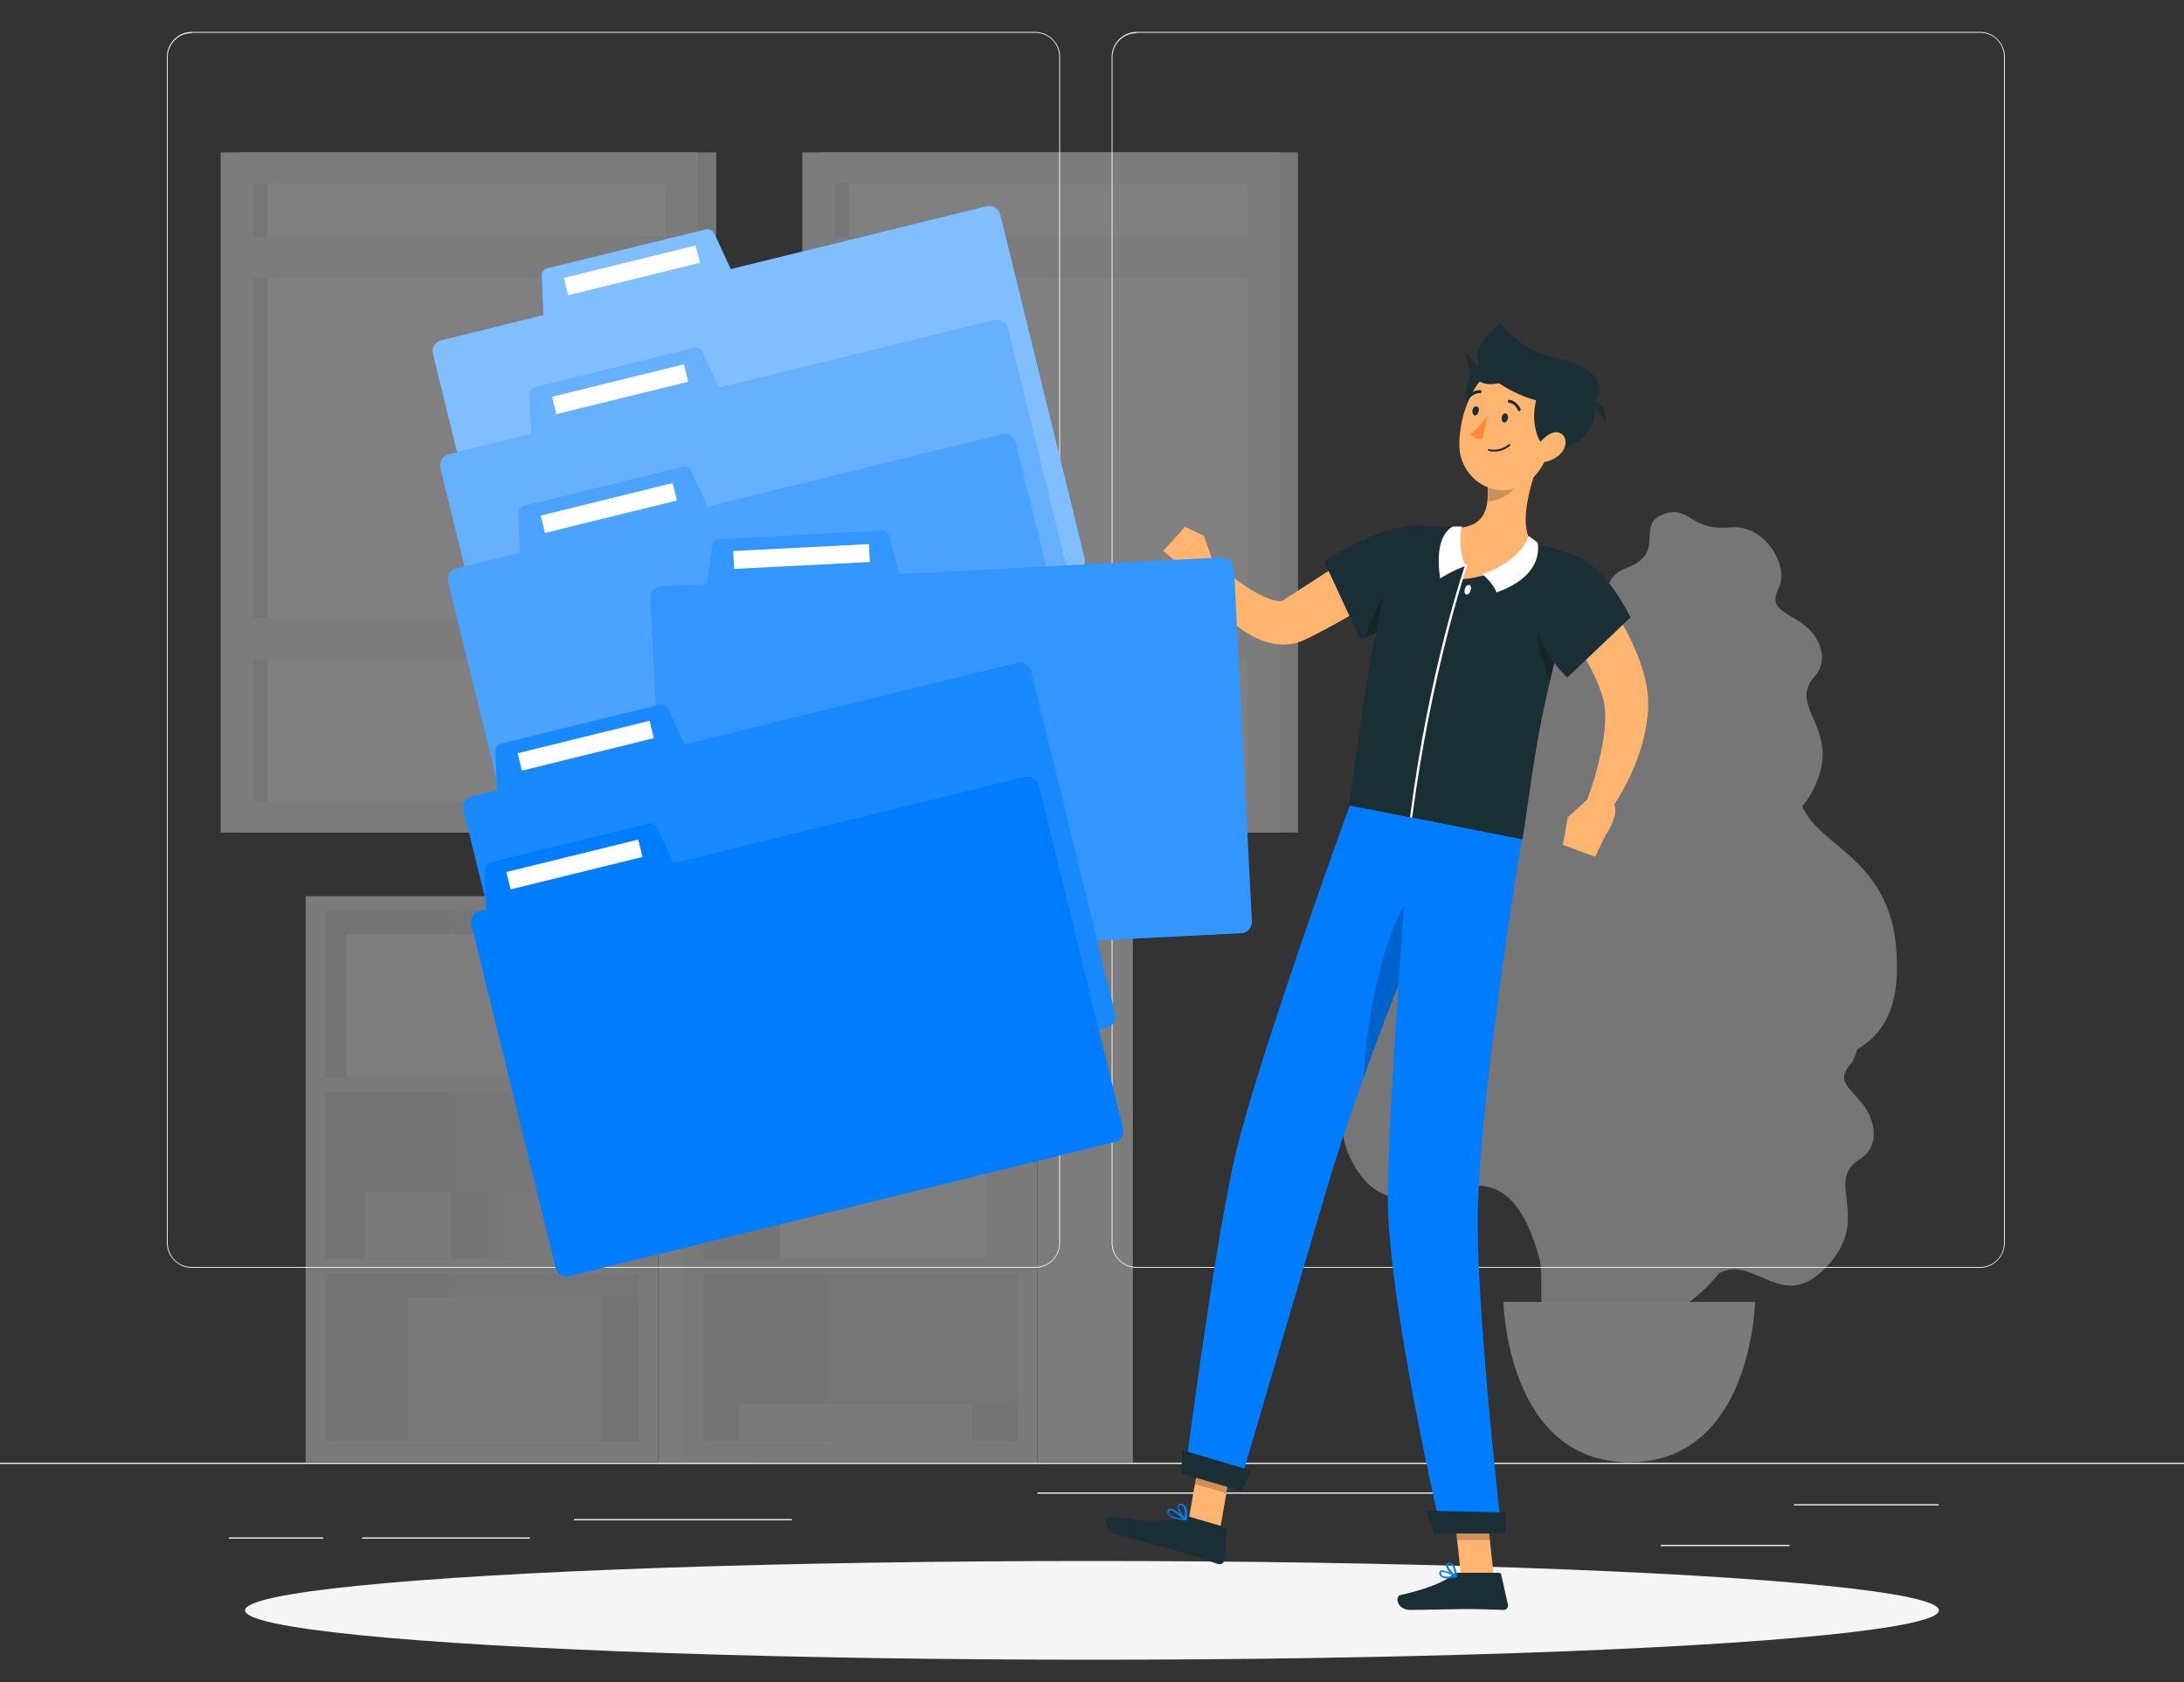 <?xml version="1.0" encoding="utf-8"?>
<!-- Generator: Adobe Illustrator 24.2.1, SVG Export Plug-In . SVG Version: 6.00 Build 0)  -->
<svg version="1.1" id="Layer_1" xmlns="http://www.w3.org/2000/svg" xmlns:xlink="http://www.w3.org/1999/xlink" x="0px" y="0px"
	 viewBox="0 0 500 385" style="enable-background:new 0 0 500 385;" xml:space="preserve">
<rect x="0" y="0" width="500" height="385" fill="#333333" stroke="none"/>
<style type="text/css">
	.st0{fill:#282828;}
	.st1{fill:#ECECEC;}
	.st2{opacity:0.41;}
	.st3{fill:#E7E7E7;}
	.st4{fill:#F5F5F5;}
	.st5{fill:#FFFFFF;}
	.st6{fill:#F0F0F0;}
	.st7{fill:#E1E1E1;}
	.st8{fill:#FAFAFA;}
	.st9{fill:#FFB570;}
	.st10{fill:#1A2E35;}
	.st11{opacity:0.2;}
	.st12{fill:#007CFF;}
	.st13{fill:#FF8935;}
	.st14{opacity:0.5;fill:#FFFFFF;}
	.st15{opacity:0.4;fill:#FFFFFF;}
	.st16{opacity:0.3;fill:#FFFFFF;}
	.st17{opacity:0.2;fill:#FFFFFF;}
	.st18{opacity:0.1;fill:#FFFFFF;}
</style>
<g>
	<g>
		<g>
			<g>
				<g>
					
						<rect x="187.8" y="34.8" transform="matrix(-1 -1.224647e-16 1.224647e-16 -1 484.962 225.374)" class="st0" width="109.3" height="155.7"/>
					
						<rect x="183.6" y="34.8" transform="matrix(-1 -1.224647e-16 1.224647e-16 -1 476.597 225.374)" class="st0" width="109.3" height="155.7"/>
					
						<rect x="167.5" y="65.5" transform="matrix(-1.836970e-16 1 -1 -1.836970e-16 350.986 -125.612)" class="st0" width="141.7" height="94.3"/>
					
						<rect x="121.9" y="111.1" transform="matrix(-1.836970e-16 1 -1 -1.836970e-16 305.421 -80.047)" class="st0" width="141.7" height="3.2"/>
					
						<rect x="186.8" y="141.5" transform="matrix(-1 -1.224647e-16 1.224647e-16 -1 476.597 292.311)" class="st0" width="103.1" height="9.4"/>
					
						<rect x="186.8" y="54.2" transform="matrix(-1 -1.224647e-16 1.224647e-16 -1 476.597 117.837)" class="st0" width="103.1" height="9.4"/>
				</g>
			</g>
		</g>
		<g>
			<g>
				<g>
					
						<rect x="54.7" y="34.8" transform="matrix(-1 -1.224647e-16 1.224647e-16 -1 218.672 225.374)" class="st0" width="109.3" height="155.7"/>
					
						<rect x="50.5" y="34.8" transform="matrix(-1 -1.224647e-16 1.224647e-16 -1 210.307 225.374)" class="st0" width="109.3" height="155.7"/>
					
						<rect x="34.3" y="65.5" transform="matrix(-1.836970e-16 1 -1 -1.836970e-16 217.841 7.534)" class="st0" width="141.7" height="94.3"/>
					
						<rect x="-11.2" y="111.1" transform="matrix(-1.836970e-16 1 -1 -1.836970e-16 172.276 53.099)" class="st0" width="141.7" height="3.2"/>
					
						<rect x="53.6" y="141.5" transform="matrix(-1 -1.224647e-16 1.224647e-16 -1 210.307 292.311)" class="st0" width="103.1" height="9.4"/>
					
						<rect x="53.6" y="54.2" transform="matrix(-1 -1.224647e-16 1.224647e-16 -1 210.307 117.837)" class="st0" width="103.1" height="9.4"/>
				</g>
			</g>
		</g>
	</g>
	<g>
		<path class="st0" d="M425.2,240.2c5.6-3.3,9.8-9,9-22c-1.2-21.7-17.8-24.3-21.6-33.7c1.1-1.2,2.2-2.9,3.2-5.2
			c5.5-12.8-6.6-17.4-0.4-24.4c3.7-4.2,1-9.8-3.4-12.6c-4.5-2.8-6.9-3.5-4.7-7.9c2.3-4.7-3.1-14.5-11.3-13.7
			c-9.2,0.9-9.3-5.4-15.4-2.9c-6.2,2.5,1,8.7-8.2,12.2c-2.1,0.8-3.4,2-4,3.5c-5.8-2.6-12.9-3-19,0.9c-15.1,9.5-20.7-1.3-29.1,8.2
			c-8.6,9.7,9.1,14.1-3.5,28.1c-8.5,9.3-2.2,18.3,6.9,23.1c0,0,0,0,0,0c-10,0.5-14.7,13.1-11.1,18.4c3.4,4.9,0.6,6.2-4.2,10.3
			c-4.8,4.1-7,11.3-1.8,15.7c8.6,7.2-5,14.9,3.8,29.2c12.5,20.2,32.2-14.5,42,20.5c1.3,4.6-0.9,16.4,2.5,17.2
			c6.3,8.2,22.4,5.2,30.3,1.2c0.9-0.4-0.5-6.8,0.3-7.4c3-2,5.7-4.5,8.1-7.5c8.6-4.4,14.7,10.3,25.5-2.5c9-10.6-1.3-18.6,6.6-23.5
			c4.8-2.9,3.8-9.1,0.4-13.1c-3.5-4-5.6-5.3-2.2-9C424.4,242.4,424.9,241.4,425.2,240.2z"/>
		<g>
			<path class="st0" d="M344.2,298c0,0,0.7,36.7,28.8,36.7c28.1,0,28.8-36.7,28.8-36.7H344.2z"/>
		</g>
	</g>
	<g>
		<g>
			<g>
				
					<rect x="45.5" y="229.6" transform="matrix(-1.836970e-16 1 -1 -1.836970e-16 380.282 159.62)" class="st0" width="129.6" height="80.7"/>
				
					<rect x="91.3" y="191.5" transform="matrix(-1.836970e-16 1 -1 -1.836970e-16 337.801 117.139)" class="st0" width="38.2" height="71.9"/>
				
					<rect x="91.3" y="233.1" transform="matrix(-1.836970e-16 1 -1 -1.836970e-16 379.382 158.72)" class="st0" width="38.2" height="71.9"/>
				
					<rect x="91.3" y="274.7" transform="matrix(-1.836970e-16 1 -1 -1.836970e-16 420.963 200.301)" class="st0" width="38.2" height="71.9"/>
				
					<rect x="69.4" y="213.3" transform="matrix(-1.836970e-16 1 -1 -1.836970e-16 315.996 138.944)" class="st0" width="38.2" height="28.3"/>
				
					<rect x="69.4" y="254.9" transform="matrix(-1.836970e-16 1 -1 -1.836970e-16 357.577 180.525)" class="st0" width="38.2" height="28.3"/>
				<g>
					<g>
						
							<rect x="115.3" y="272.9" transform="matrix(-1 -1.224647e-16 1.224647e-16 -1 250.228 561.017)" class="st0" width="19.6" height="15.2"/>
						<rect x="134.9" y="272.9" class="st0" width="8.3" height="15.2"/>
					</g>
					<g>
						
							<rect x="83.7" y="272.9" transform="matrix(-1 -1.224647e-16 1.224647e-16 -1 186.946 561.017)" class="st0" width="19.6" height="15.2"/>
						<rect x="103.3" y="272.9" class="st0" width="8.3" height="15.2"/>
					</g>
				</g>
				
					<rect x="69.4" y="296.5" transform="matrix(-1.836970e-16 1 -1 -1.836970e-16 399.158 222.106)" class="st0" width="38.2" height="28.3"/>
				
					<rect x="96.9" y="259" transform="matrix(-1.836970e-16 1 -1 -1.836970e-16 431.618 108.284)" class="st0" width="129.6" height="21.9"/>
			</g>
			
				<rect x="93.5" y="297.1" transform="matrix(-1 -1.224647e-16 1.224647e-16 -1 231.109 626.764)" class="st0" width="44.2" height="32.7"/>
			<rect x="137.6" y="297.1" class="st0" width="8.6" height="32.7"/>
			
				<rect x="79.3" y="213.9" transform="matrix(-1 -1.224647e-16 1.224647e-16 -1 216.905 460.441)" class="st0" width="58.4" height="32.7"/>
			<rect x="137.6" y="213.9" class="st0" width="8.6" height="32.7"/>
		</g>
		<g>
			<g>
				
					<rect x="132.3" y="229.6" transform="matrix(-1.836970e-16 1 -1 -1.836970e-16 467.026 72.876)" class="st0" width="129.6" height="80.7"/>
				
					<rect x="178" y="191.5" transform="matrix(-1.836970e-16 1 -1 -1.836970e-16 424.545 30.395)" class="st0" width="38.2" height="71.9"/>
				
					<rect x="178" y="233.1" transform="matrix(-1.836970e-16 1 -1 -1.836970e-16 466.126 71.976)" class="st0" width="38.2" height="71.9"/>
				
					<rect x="178" y="274.7" transform="matrix(-1.836970e-16 1 -1 -1.836970e-16 507.707 113.556)" class="st0" width="38.2" height="71.9"/>
				
					<rect x="156.2" y="213.3" transform="matrix(-1.836970e-16 1 -1 -1.836970e-16 402.74 52.199)" class="st0" width="38.2" height="28.3"/>
				
					<rect x="156.2" y="254.9" transform="matrix(-1.836970e-16 1 -1 -1.836970e-16 444.321 93.78)" class="st0" width="38.2" height="28.3"/>
				<g>
					<g>
						
							<rect x="171.9" y="231.3" transform="matrix(-1 -1.224647e-16 1.224647e-16 -1 363.419 477.855)" class="st0" width="19.6" height="15.2"/>
						<rect x="191.5" y="231.3" class="st0" width="8.3" height="15.2"/>
						<g>
							
								<rect x="195.6" y="227" transform="matrix(-1 -1.224647e-16 1.224647e-16 -1 416.428 473.52)" class="st0" width="25.2" height="19.6"/>
							<rect x="220.8" y="227" class="st0" width="10.6" height="19.6"/>
						</g>
					</g>
				</g>
				
					<rect x="156.2" y="296.5" transform="matrix(-1.836970e-16 1 -1 -1.836970e-16 485.902 135.361)" class="st0" width="38.2" height="28.3"/>
				
					<rect x="183.6" y="259" transform="matrix(-1.836970e-16 1 -1 -1.836970e-16 518.363 21.539)" class="st0" width="129.6" height="21.9"/>
			</g>
			
				<rect x="169.2" y="321.4" transform="matrix(-1 -1.224647e-16 1.224647e-16 -1 391.759 651.069)" class="st0" width="53.4" height="8.3"/>
			<rect x="222.6" y="321.4" class="st0" width="10.4" height="8.3"/>
			
				<rect x="178.6" y="261.6" transform="matrix(-1 -1.224647e-16 1.224647e-16 -1 404.55 549.714)" class="st0" width="47.4" height="26.5"/>
			<rect x="226" y="261.6" class="st0" width="7" height="26.5"/>
		</g>
	</g>
</g>
<g>
	<rect x="0" y="334.8" class="st1" width="500" height="0.3"/>
	<rect x="410.7" y="344.3" class="st1" width="33.1" height="0.3"/>
	<rect x="131.4" y="347.7" class="st1" width="49.9" height="0.3"/>
	<rect x="380.2" y="353.6" class="st1" width="29.5" height="0.3"/>
	<rect x="52.4" y="351.9" class="st1" width="21.6" height="0.3"/>
	<rect x="82.9" y="351.9" class="st1" width="38.4" height="0.3"/>
	<rect x="237.5" y="341.6" class="st1" width="93.7" height="0.3"/>
	<path class="st1" d="M237,290.2H43.9c-3.1,0-5.7-2.6-5.7-5.7V13c0-3.1,2.6-5.7,5.7-5.7H237c3.1,0,5.7,2.6,5.7,5.7v271.4
		C242.7,287.6,240.1,290.2,237,290.2z M43.9,7.6c-3,0-5.5,2.4-5.5,5.5v271.4c0,3,2.4,5.5,5.5,5.5H237c3,0,5.5-2.4,5.5-5.5V13
		c0-3-2.4-5.5-5.5-5.5H43.9z"/>
	<path class="st1" d="M453.3,290.2H260.2c-3.1,0-5.7-2.6-5.7-5.7V13c0-3.1,2.6-5.7,5.7-5.7h193.1c3.1,0,5.7,2.6,5.7,5.7v271.4
		C459,287.6,456.4,290.2,453.3,290.2z M260.2,7.6c-3,0-5.5,2.4-5.5,5.5v271.4c0,3,2.4,5.5,5.5,5.5h193.1c3,0,5.5-2.4,5.5-5.5V13
		c0-3-2.4-5.5-5.5-5.5H260.2z"/>
</g>
<g class="st2">
	<g>
		<g>
			<g>
				<g>
					
						<rect x="187.8" y="34.8" transform="matrix(-1 -1.224647e-16 1.224647e-16 -1 484.962 225.374)" class="st3" width="109.3" height="155.7"/>
					
						<rect x="183.6" y="34.8" transform="matrix(-1 -1.224647e-16 1.224647e-16 -1 476.597 225.374)" class="st4" width="109.3" height="155.7"/>
					
						<rect x="167.5" y="65.5" transform="matrix(-1.836970e-16 1 -1 -1.836970e-16 350.986 -125.612)" class="st5" width="141.7" height="94.3"/>
					
						<rect x="121.9" y="111.1" transform="matrix(-1.836970e-16 1 -1 -1.836970e-16 305.421 -80.047)" class="st3" width="141.7" height="3.2"/>
					
						<rect x="186.8" y="141.5" transform="matrix(-1 -1.224647e-16 1.224647e-16 -1 476.597 292.311)" class="st4" width="103.1" height="9.4"/>
					
						<rect x="186.8" y="54.2" transform="matrix(-1 -1.224647e-16 1.224647e-16 -1 476.597 117.837)" class="st4" width="103.1" height="9.4"/>
				</g>
			</g>
		</g>
		<g>
			<g>
				<g>
					
						<rect x="54.7" y="34.8" transform="matrix(-1 -1.224647e-16 1.224647e-16 -1 218.672 225.374)" class="st3" width="109.3" height="155.7"/>
					
						<rect x="50.5" y="34.8" transform="matrix(-1 -1.224647e-16 1.224647e-16 -1 210.307 225.374)" class="st4" width="109.3" height="155.7"/>
					
						<rect x="34.3" y="65.5" transform="matrix(-1.836970e-16 1 -1 -1.836970e-16 217.841 7.534)" class="st5" width="141.7" height="94.3"/>
					
						<rect x="-11.2" y="111.1" transform="matrix(-1.836970e-16 1 -1 -1.836970e-16 172.276 53.099)" class="st3" width="141.7" height="3.2"/>
					
						<rect x="53.6" y="141.5" transform="matrix(-1 -1.224647e-16 1.224647e-16 -1 210.307 292.311)" class="st4" width="103.1" height="9.4"/>
					
						<rect x="53.6" y="54.2" transform="matrix(-1 -1.224647e-16 1.224647e-16 -1 210.307 117.837)" class="st4" width="103.1" height="9.4"/>
				</g>
			</g>
		</g>
	</g>
	<g>
		<path class="st3" d="M425.2,240.2c5.6-3.3,9.8-9,9-22c-1.2-21.7-17.8-24.3-21.6-33.7c1.1-1.2,2.2-2.9,3.2-5.2
			c5.5-12.8-6.6-17.4-0.4-24.4c3.7-4.2,1-9.8-3.4-12.6c-4.5-2.8-6.9-3.5-4.7-7.9c2.3-4.7-3.1-14.5-11.3-13.7
			c-9.2,0.9-9.3-5.4-15.4-2.9c-6.2,2.5,1,8.7-8.2,12.2c-2.1,0.8-3.4,2-4,3.5c-5.8-2.6-12.9-3-19,0.9c-15.1,9.5-20.7-1.3-29.1,8.2
			c-8.6,9.7,9.1,14.1-3.5,28.1c-8.5,9.3-2.2,18.3,6.9,23.1c0,0,0,0,0,0c-10,0.5-14.7,13.1-11.1,18.4c3.4,4.9,0.6,6.2-4.2,10.3
			c-4.8,4.1-7,11.3-1.8,15.7c8.6,7.2-5,14.9,3.8,29.2c12.5,20.2,32.2-14.5,42,20.5c1.3,4.6-0.9,16.4,2.5,17.2
			c6.3,8.2,22.4,5.2,30.3,1.2c0.9-0.4-0.5-6.8,0.3-7.4c3-2,5.7-4.5,8.1-7.5c8.6-4.4,14.7,10.3,25.5-2.5c9-10.6-1.3-18.6,6.6-23.5
			c4.8-2.9,3.8-9.1,0.4-13.1c-3.5-4-5.6-5.3-2.2-9C424.4,242.4,424.9,241.4,425.2,240.2z"/>
		<g>
			<path class="st6" d="M344.2,298c0,0,0.7,36.7,28.8,36.7c28.1,0,28.8-36.7,28.8-36.7H344.2z"/>
		</g>
	</g>
	<g>
		<g>
			<g>
				
					<rect x="45.5" y="229.6" transform="matrix(-1.836970e-16 1 -1 -1.836970e-16 380.282 159.62)" class="st6" width="129.6" height="80.7"/>
				
					<rect x="91.3" y="191.5" transform="matrix(-1.836970e-16 1 -1 -1.836970e-16 337.801 117.139)" class="st3" width="38.2" height="71.9"/>
				
					<rect x="91.3" y="233.1" transform="matrix(-1.836970e-16 1 -1 -1.836970e-16 379.382 158.72)" class="st3" width="38.2" height="71.9"/>
				
					<rect x="91.3" y="274.7" transform="matrix(-1.836970e-16 1 -1 -1.836970e-16 420.963 200.301)" class="st3" width="38.2" height="71.9"/>
				
					<rect x="69.4" y="213.3" transform="matrix(-1.836970e-16 1 -1 -1.836970e-16 315.996 138.944)" class="st7" width="38.2" height="28.3"/>
				
					<rect x="69.4" y="254.9" transform="matrix(-1.836970e-16 1 -1 -1.836970e-16 357.577 180.525)" class="st7" width="38.2" height="28.3"/>
				<g>
					<g>
						
							<rect x="115.3" y="272.9" transform="matrix(-1 -1.224647e-16 1.224647e-16 -1 250.228 561.017)" class="st6" width="19.6" height="15.2"/>
						<rect x="134.9" y="272.9" class="st7" width="8.3" height="15.2"/>
					</g>
					<g>
						
							<rect x="83.7" y="272.9" transform="matrix(-1 -1.224647e-16 1.224647e-16 -1 186.946 561.017)" class="st6" width="19.6" height="15.2"/>
						<rect x="103.3" y="272.9" class="st7" width="8.3" height="15.2"/>
					</g>
				</g>
				
					<rect x="69.4" y="296.5" transform="matrix(-1.836970e-16 1 -1 -1.836970e-16 399.158 222.106)" class="st7" width="38.2" height="28.3"/>
				
					<rect x="96.9" y="259" transform="matrix(-1.836970e-16 1 -1 -1.836970e-16 431.618 108.284)" class="st4" width="129.6" height="21.9"/>
			</g>
			
				<rect x="93.5" y="297.1" transform="matrix(-1 -1.224647e-16 1.224647e-16 -1 231.109 626.764)" class="st6" width="44.2" height="32.7"/>
			<rect x="137.6" y="297.1" class="st7" width="8.6" height="32.7"/>
			
				<rect x="79.3" y="213.9" transform="matrix(-1 -1.224647e-16 1.224647e-16 -1 216.905 460.441)" class="st8" width="58.4" height="32.7"/>
			<rect x="137.6" y="213.9" class="st6" width="8.6" height="32.7"/>
		</g>
		<g>
			<g>
				
					<rect x="132.3" y="229.6" transform="matrix(-1.836970e-16 1 -1 -1.836970e-16 467.026 72.876)" class="st6" width="129.6" height="80.7"/>
				
					<rect x="178" y="191.5" transform="matrix(-1.836970e-16 1 -1 -1.836970e-16 424.545 30.395)" class="st3" width="38.2" height="71.9"/>
				
					<rect x="178" y="233.1" transform="matrix(-1.836970e-16 1 -1 -1.836970e-16 466.126 71.976)" class="st3" width="38.2" height="71.9"/>
				
					<rect x="178" y="274.7" transform="matrix(-1.836970e-16 1 -1 -1.836970e-16 507.707 113.556)" class="st3" width="38.2" height="71.9"/>
				
					<rect x="156.2" y="213.3" transform="matrix(-1.836970e-16 1 -1 -1.836970e-16 402.74 52.199)" class="st7" width="38.2" height="28.3"/>
				
					<rect x="156.2" y="254.9" transform="matrix(-1.836970e-16 1 -1 -1.836970e-16 444.321 93.78)" class="st7" width="38.2" height="28.3"/>
				<g>
					<g>
						
							<rect x="171.9" y="231.3" transform="matrix(-1 -1.224647e-16 1.224647e-16 -1 363.419 477.855)" class="st6" width="19.6" height="15.2"/>
						<rect x="191.5" y="231.3" class="st7" width="8.3" height="15.2"/>
						<g>
							
								<rect x="195.6" y="227" transform="matrix(-1 -1.224647e-16 1.224647e-16 -1 416.428 473.52)" class="st6" width="25.2" height="19.6"/>
							<rect x="220.8" y="227" class="st7" width="10.6" height="19.6"/>
						</g>
					</g>
				</g>
				
					<rect x="156.2" y="296.5" transform="matrix(-1.836970e-16 1 -1 -1.836970e-16 485.902 135.361)" class="st7" width="38.2" height="28.3"/>
				
					<rect x="183.6" y="259" transform="matrix(-1.836970e-16 1 -1 -1.836970e-16 518.363 21.539)" class="st4" width="129.6" height="21.9"/>
			</g>
			
				<rect x="169.2" y="321.4" transform="matrix(-1 -1.224647e-16 1.224647e-16 -1 391.759 651.069)" class="st6" width="53.4" height="8.3"/>
			<rect x="222.6" y="321.4" class="st7" width="10.4" height="8.3"/>
			
				<rect x="178.6" y="261.6" transform="matrix(-1 -1.224647e-16 1.224647e-16 -1 404.55 549.714)" class="st8" width="47.4" height="26.5"/>
			<rect x="226" y="261.6" class="st6" width="7" height="26.5"/>
		</g>
	</g>
</g>
<ellipse id="_x3C_Path_x3E__31_" class="st4" cx="250" cy="368.6" rx="193.9" ry="11.3"/>
<g>
	<g>
		<polygon class="st9" points="279.3,350.2 272.1,348.1 275.1,330.8 282.3,332.9 		"/>
		<polygon class="st9" points="342,360.9 334.5,360.9 332.6,343.4 340.1,343.4 		"/>
		<path class="st10" d="M333.9,360h9.2c0.3,0,0.6,0.2,0.6,0.5l1.5,6.7c0.2,0.7-0.4,1.4-1.1,1.3c-3-0.1-5.1-0.2-8.8-0.2
			c-2.3,0-9.2,0.2-12.4,0.2c-3.1,0-3.6-3.1-2.3-3.4c5.8-1.3,10.2-3,12-4.7C333,360.2,333.4,360,333.9,360z"/>
		<path class="st10" d="M272.4,347.2l7.9,2.3c0.3,0.1,0.5,0.4,0.5,0.7l-0.5,6.8c0,0.7-0.7,1.2-1.4,1c-2.8-0.9-6.9-2.3-10.5-3.3
			c-4.2-1.2-7.9-2.1-12.8-3.5c-3-0.9-2.9-4.1-1.6-4c6,0.4,10.7,1.7,16.5,0.1C271.1,347.1,271.7,347.1,272.4,347.2z"/>
		<path class="st9" d="M324.9,130.8c-3.9,2.7-7.7,5.3-11.8,7.7c-4,2.4-8.1,4.8-12.3,6.9l-1.6,0.8l-0.4,0.2c-0.2,0.1-0.5,0.2-0.7,0.3
			c-0.5,0.2-1,0.4-1.5,0.5c-2.1,0.5-4.1,0.4-5.7,0c-3.3-0.8-5.7-2.4-7.8-4c-4.1-3.3-7.2-7-9.9-11.2l4.4-3.6
			c3.3,2.8,6.9,5.6,10.4,7.5c1.7,0.9,3.5,1.6,4.7,1.7c0.6,0,1-0.1,1.1-0.2c0,0,0.1-0.1,0.1-0.1c0,0,0,0,0,0l0.3-0.2l1.4-0.9
			c3.8-2.4,7.6-4.9,11.4-7.4l11.4-7.5L324.9,130.8z"/>
		<path class="st10" d="M303.2,128.6l8.2,17.7C347.7,134.3,336.5,106.4,303.2,128.6z"/>
		<path class="st11" d="M322.5,129.5c-5,5-8.2,10.5-9.9,16.4c7.4-2.6,12.7-5.8,16.2-9.1L322.5,129.5z"/>
		<path class="st9" d="M278.3,130.2l-2.7-7.6l-6.4,6c0,0,1.2,3.3,4.9,4.5L278.3,130.2z"/>
		<polygon class="st9" points="271.3,120.6 266.3,126.1 269.3,128.6 275.6,122.6 		"/>
		<g>
			<polygon class="st11" points="275.1,330.8 273.5,339.7 280.8,341.8 282.3,332.9 			"/>
			<polygon class="st11" points="340.1,343.5 332.6,343.5 333.6,352.5 341.1,352.5 			"/>
		</g>
		<path class="st10" d="M359.3,126.7c2.3,0.8,3.5,3.4,2.6,5.7c-2.6,6.7-4.6,13.4-6.2,19.9c-1.4,5.7-2.6,11.2-3.5,16.2
			c-2.1,11.7-3,20.7-3.7,23.7c-5.8-1.1-27.6-5.4-39.6-7.8c7.4-58.8,13-63.8,13-63.8s4.5-0.3,9.7,0c0.7,0,1.4,0.1,2.1,0.2
			c4.5,0.5,11.8,2.1,16.8,3.3c1.1,0.3,2.1,0.6,3.1,0.9C355.8,125.5,357.7,126.1,359.3,126.7z"/>
		<path class="st11" d="M352.1,137.8c-0.9,6.7,0.3,12.6,2.8,17.9c0.3-1.1,0.5-2.3,0.8-3.4c1.1-4.3,2.3-8.7,3.8-13.1L352.1,137.8z"/>
		<path class="st9" d="M352.7,104.8l-12.1,6.8c0.2,4.4-0.5,8.9-6.8,9.2c-1.4,1.6-2.8,5.4,1.8,8.7l-1,3.1c9-0.7,14.1-5.6,16-8.5
			C347.5,119.7,350.6,110,352.7,104.8z"/>
		<path class="st5" d="M323,187.4C323,187.4,323,187.4,323,187.4c-0.2,0-0.3-0.1-0.2-0.3c4.3-33.5,12.5-57.5,12.6-57.7
			c0-0.1,0.2-0.2,0.3-0.2c0.1,0,0.2,0.2,0.2,0.3c-0.1,0.2-8.2,24.2-12.6,57.6C323.2,187.3,323.1,187.4,323,187.4z"/>
		<path class="st5" d="M329.7,132.4c0,0,2.6-1.7,5.9-2.9c-1.1-1.2-1.7-6.6-0.9-9c-1,0-2,0-2,0S328.1,122,329.7,132.4z"/>
		<path class="st5" d="M342.6,135.6c0,0-0.6-2-3.3-4.2c3.3-1,8.8-3.8,10.7-8.7c0.8,0.6,2,1.5,2,1.5S354,131.6,342.6,135.6z"/>
		<path class="st5" d="M336.7,135c-0.1,0.6-0.5,1.1-0.9,1.1c-0.4,0-0.6-0.5-0.5-1.1c0.1-0.6,0.5-1.1,0.9-1.1
			C336.6,133.8,336.9,134.3,336.7,135z"/>
		<path class="st11" d="M347.8,107.6l-7.1,4c0.1,1,0.1,2.1-0.1,3.1c2.4,0.1,6-1.8,6.8-4.1C347.7,109.3,347.9,108.2,347.8,107.6z"/>
		<path class="st10" d="M340.6,82.2c-5.2,1.3-7.6,11.8-1.2,15.4C352,94.8,355.1,78.7,340.6,82.2z"/>
		<path class="st9" d="M356.7,96.3c-2.1,7.2-3,11.5-7.5,14.4c-6.8,4.3-15-1.1-15.1-8.7c-0.1-6.9,3.4-17.5,11.2-18.7
			C353,82,358.8,89.1,356.7,96.3z"/>
		<path class="st10" d="M358.1,86.3c-7.3-1.8-9.5,13.6-3.1,17.2C369.9,100.2,365.9,88.2,358.1,86.3z"/>
		<path class="st10" d="M356.4,82c-8-1.5-13-8-13-8s-6.7,5.2-4.8,9.2c1.9,4,10.9,8.6,15.3,8.8c0,0-2,9.5,6.6,4.2
			C371.9,89,364,83.4,356.4,82z"/>
		<path class="st10" d="M363.2,91.9c0,0,3.1,1.5,4.4,5.1C368.2,91.4,364.3,91.8,363.2,91.9z"/>
		<path class="st10" d="M344.4,87.3c0,0-5.5-1.4-8.8-6.7C336.4,89.9,342.5,88,344.4,87.3z"/>
		<path class="st10" d="M340.8,103.2C340.8,103.2,340.8,103.2,340.8,103.2c3,0.7,4.8-1.1,4.9-1.2c0.1-0.1,0.1-0.2,0-0.3
			c-0.1-0.1-0.2-0.1-0.3,0c0,0-1.8,1.7-4.6,1.1c-0.1,0-0.2,0-0.2,0.1C340.6,103,340.7,103.1,340.8,103.2z"/>
		<path class="st9" d="M357.4,103.7c-1.2,1.3-2.9,2-4.2,2.1c-2.1,0.1-2.4-2-1.2-3.8c1-1.6,3.4-3.7,5.1-2.9
			C358.8,99.8,358.8,102.2,357.4,103.7z"/>
		<path class="st12" d="M271.3,337.2l12.2,3.6c0,0,12.3-41.7,19.9-67.5c2-6.9,5.1-16.5,8.8-26.7c4.6-12.9,10.1-26.7,14.6-37.6
			c4.7-11.4,8.2-19.5,8.2-19.5l-26-5.1c0,0-21.8,59.7-26.7,82.2C277.3,290,271.3,337.2,271.3,337.2z"/>
		<path class="st11" d="M312.2,246.6c4.6-12.9,10.1-26.7,14.6-37.6l-2-6.2C317.3,209.7,312.6,233.4,312.2,246.6z"/>
		<path class="st12" d="M323,187.1c0,0-5.2,64.6-5.3,86.7c0,24.2,12.3,76.9,12.3,76.9h13.8c0,0-5.4-46.6-5.5-70.4
			c-0.1-26.9,10.1-88.2,10.1-88.2L323,187.1z"/>
		<polygon class="st10" points="328.4,351 344.7,351 344.7,346.2 326.5,345.8 		"/>
		<polygon class="st10" points="270.5,337.3 284.3,341.3 286.4,336.6 270.6,331.9 		"/>
		<path class="st10" d="M345.2,95.8c-0.1,0.6-0.6,1-0.9,0.9c-0.4-0.1-0.6-0.6-0.5-1.2c0.1-0.6,0.6-1,0.9-0.9S345.4,95.2,345.2,95.8z
			"/>
		<path class="st10" d="M338.5,94.2c-0.1,0.6-0.6,1-0.9,0.9s-0.6-0.6-0.5-1.2c0.1-0.6,0.6-1,0.9-0.9
			C338.5,93.1,338.7,93.6,338.5,94.2z"/>
		<path class="st13" d="M340.6,95c0,0-2.1,3.1-4,4.4c0.8,1.2,2.8,1.1,2.8,1.1L340.6,95z"/>
		<path class="st10" d="M347.8,94.1c-0.1,0-0.3-0.1-0.3-0.2c-0.6-1.5-1.9-1.7-2-1.7c-0.2,0-0.3-0.2-0.3-0.4c0-0.2,0.2-0.3,0.4-0.3
			c0.1,0,1.7,0.3,2.5,2.1c0.1,0.2,0,0.4-0.2,0.5C347.9,94.1,347.8,94.1,347.8,94.1z"/>
		<path class="st10" d="M336.2,91.3c-0.1,0-0.1,0-0.2-0.1c-0.2-0.1-0.2-0.3-0.1-0.5c1.2-1.5,2.9-1.4,3-1.4c0.2,0,0.3,0.2,0.3,0.4
			c0,0.2-0.2,0.3-0.4,0.3l0,0c-0.1,0-1.3-0.1-2.3,1.1C336.4,91.2,336.3,91.3,336.2,91.3z"/>
		<path class="st12" d="M331.4,361.3c-0.6,0-1.1-0.1-1.5-0.4c-0.3-0.2-0.4-0.5-0.4-0.9c0-0.3,0.2-0.4,0.3-0.5
			c0.8-0.4,3.3,1.1,3.5,1.2c0.1,0,0.1,0.1,0.1,0.2c0,0.1-0.1,0.1-0.1,0.1C332.8,361.2,332.1,361.3,331.4,361.3z M330.2,359.8
			c-0.1,0-0.2,0-0.2,0c0,0-0.1,0.1-0.1,0.2c0,0.3,0.1,0.5,0.2,0.6c0.4,0.3,1.4,0.4,2.7,0.1C332,360.3,330.8,359.8,330.2,359.8z"/>
		<path class="st12" d="M333.3,361.1C333.3,361.1,333.2,361.1,333.3,361.1c-0.9-0.4-2.4-2.1-2.2-2.9c0-0.2,0.1-0.4,0.6-0.5
			c0.3,0,0.5,0,0.8,0.2c0.9,0.7,1.1,2.9,1.1,3C333.5,361,333.5,361,333.3,361.1C333.4,361.1,333.3,361.1,333.3,361.1z M331.8,358
			C331.8,358,331.7,358,331.8,358c-0.3,0-0.3,0.1-0.3,0.2c-0.1,0.5,0.9,1.7,1.6,2.3c-0.1-0.6-0.3-1.9-0.9-2.4
			C332.1,358.1,331.9,358,331.8,358z"/>
		<path class="st12" d="M271.4,348C271.3,348,271.3,348,271.4,348c-1.3-0.1-3.4-0.4-4-1.4c-0.2-0.3-0.2-0.6-0.1-0.9
			c0.1-0.2,0.2-0.3,0.4-0.4c1-0.2,3.5,2.1,3.8,2.4c0.1,0.1,0.1,0.1,0,0.2C271.5,348,271.4,348,271.4,348z M267.8,345.7
			C267.8,345.7,267.8,345.7,267.8,345.7c-0.1,0-0.2,0.1-0.2,0.2c-0.1,0.2-0.1,0.4,0,0.6c0.3,0.5,1.5,0.9,3.2,1.2
			C269.8,346.7,268.4,345.6,267.8,345.7z"/>
		<path class="st12" d="M271.4,348c0,0-0.1,0-0.1,0c-0.8-0.6-2-2.7-1.6-3.5c0.1-0.2,0.3-0.4,0.8-0.3c0.4,0.1,0.7,0.3,0.9,0.6
			c0.7,1,0.3,3,0.3,3.1C271.5,347.9,271.5,348,271.4,348C271.4,348,271.4,348,271.4,348z M270.1,344.5c-0.1,0-0.2,0.1-0.2,0.1
			c-0.2,0.5,0.6,2,1.3,2.8c0.1-0.6,0.2-1.8-0.3-2.5c-0.2-0.2-0.4-0.4-0.6-0.4C270.2,344.5,270.1,344.5,270.1,344.5z"/>
		<g>
			<path class="st9" d="M361,128.8c0.6,0.6,1,1,1.4,1.5c0.4,0.5,0.9,1,1.3,1.5c0.8,1,1.7,2,2.4,3c1.6,2,3,4.1,4.4,6.4
				c1.3,2.2,2.6,4.5,3.6,6.9c1.1,2.4,2,5,2.6,7.6l0.2,1l0.2,1.2c0.1,0.8,0.2,1.5,0.2,2.3c0.1,1.5,0,3-0.2,4.3
				c-0.3,2.8-1,5.4-1.8,7.9c-1.7,5-4,9.4-7,13.6l-5-2.7l1.1-3.2c0.4-1.1,0.7-2.2,1-3.3c0.6-2.2,1.1-4.4,1.5-6.5
				c0.4-2.2,0.6-4.3,0.6-6.3c0-1-0.1-1.9-0.2-2.8c-0.1-0.4-0.2-0.9-0.3-1.3l-0.2-0.6l-0.2-0.7c-1.3-3.9-3.4-7.7-5.9-11.3
				c-1.2-1.8-2.5-3.6-3.9-5.4c-0.7-0.9-1.4-1.7-2.1-2.6l-1.1-1.2l-1-1.1L361,128.8z"/>
			<path class="st10" d="M349.8,139.7c2.4,6.6,5.1,11.7,9,15.4l14.5-13.8C359.9,115.4,346.2,129.6,349.8,139.7z"/>
			<path class="st9" d="M364.5,182l-5.7,5.2l8.9,3.8c0,0,3.8-5.5,1.2-7.8L364.5,182z"/>
			<polygon class="st9" points="357.8,193.4 365.2,196.1 367.7,190.9 358.9,187.2 			"/>
		</g>
	</g>
</g>
<g>
	<g>
		<g>
			<path class="st12" d="M225.9,47.2l-58.6,14.4l-3.8-8.2c-0.3-0.7-1.1-1.1-1.9-0.9l-36.3,8.9c-0.8,0.2-1.3,0.9-1.3,1.7l0.4,9
				L101,77.9c-1.4,0.3-2.2,1.7-1.9,3.1l19.3,78.6c0.3,1.4,1.7,2.2,3.1,1.9l124.9-30.7c1.4-0.3,2.2-1.7,1.9-3.1L229,49.1
				C228.6,47.7,227.2,46.9,225.9,47.2z"/>
			<path class="st14" d="M225.9,47.2l-58.6,14.4l-3.8-8.2c-0.3-0.7-1.1-1.1-1.9-0.9l-36.3,8.9c-0.8,0.2-1.3,0.9-1.3,1.7l0.4,9
				L101,77.9c-1.4,0.3-2.2,1.7-1.9,3.1l19.3,78.6c0.3,1.4,1.7,2.2,3.1,1.9l124.9-30.7c1.4-0.3,2.2-1.7,1.9-3.1L229,49.1
				C228.6,47.7,227.2,46.9,225.9,47.2z"/>
		</g>
		
			<rect x="129.1" y="59.9" transform="matrix(0.971 -0.239 0.239 0.971 -10.603 36.302)" class="st5" width="31.1" height="4.1"/>
	</g>
	<g>
		<g>
			<path class="st12" d="M227.6,73.3l-63,15.5l-3.8-8.2c-0.3-0.7-1.1-1.1-1.9-0.9l-36.3,8.9c-0.8,0.2-1.3,0.9-1.3,1.7l0.4,9l-19,4.7
				c-1.4,0.3-2.2,1.7-1.9,3.1l19.3,78.6c0.3,1.4,1.7,2.2,3.1,1.9l124.9-30.7c1.4-0.3,2.2-1.7,1.9-3.1l-19.3-78.6
				C230.4,73.8,229,73,227.6,73.3z"/>
			<path class="st15" d="M227.6,73.3l-63,15.5l-3.8-8.2c-0.3-0.7-1.1-1.1-1.9-0.9l-36.3,8.9c-0.8,0.2-1.3,0.9-1.3,1.7l0.4,9l-19,4.7
				c-1.4,0.3-2.2,1.7-1.9,3.1l19.3,78.6c0.3,1.4,1.7,2.2,3.1,1.9l124.9-30.7c1.4-0.3,2.2-1.7,1.9-3.1l-19.3-78.6
				C230.4,73.8,229,73,227.6,73.3z"/>
		</g>
		
			<rect x="126.4" y="87.1" transform="matrix(0.971 -0.239 0.239 0.971 -17.171 36.458)" class="st5" width="31.1" height="4.1"/>
	</g>
	<g>
		<g>
			<path class="st12" d="M229.4,99.4L162,116l-3.8-8.2c-0.3-0.7-1.1-1.1-1.9-0.9l-36.3,8.9c-0.8,0.2-1.3,0.9-1.3,1.7l0.4,9
				l-14.6,3.6c-1.4,0.3-2.2,1.7-1.9,3.1l19.3,78.6c0.3,1.4,1.7,2.2,3.1,1.9L249.9,183c1.4-0.3,2.2-1.7,1.9-3.1l-19.3-78.6
				C232.1,99.9,230.8,99.1,229.4,99.4z"/>
			<path class="st16" d="M229.4,99.4L162,116l-3.8-8.2c-0.3-0.7-1.1-1.1-1.9-0.9l-36.3,8.9c-0.8,0.2-1.3,0.9-1.3,1.7l0.4,9
				l-14.6,3.6c-1.4,0.3-2.2,1.7-1.9,3.1l19.3,78.6c0.3,1.4,1.7,2.2,3.1,1.9L249.9,183c1.4-0.3,2.2-1.7,1.9-3.1l-19.3-78.6
				C232.1,99.9,230.8,99.1,229.4,99.4z"/>
		</g>
		
			<rect x="123.8" y="114.3" transform="matrix(0.971 -0.239 0.239 0.971 -23.738 36.615)" class="st5" width="31.1" height="4.1"/>
	</g>
	<g>
		<g>
			<path class="st12" d="M279.6,127.6l-73.8,3.8l-2.2-8.7c-0.2-0.8-0.9-1.3-1.7-1.2l-37.3,1.9c-0.8,0-1.4,0.6-1.5,1.4l-1.3,8.9
				l-10.5,0.5c-1.4,0.1-2.5,1.3-2.4,2.7l4.1,80.8c0.1,1.4,1.3,2.5,2.7,2.4l128.5-6.5c1.4-0.1,2.5-1.3,2.4-2.7l-4.1-80.8
				C282.2,128.6,281,127.5,279.6,127.6z"/>
			<path class="st17" d="M279.6,127.6l-73.8,3.8l-2.2-8.7c-0.2-0.8-0.9-1.3-1.7-1.2l-37.3,1.9c-0.8,0-1.4,0.6-1.5,1.4l-1.3,8.9
				l-10.5,0.5c-1.4,0.1-2.5,1.3-2.4,2.7l4.1,80.8c0.1,1.4,1.3,2.5,2.7,2.4l128.5-6.5c1.4-0.1,2.5-1.3,2.4-2.7l-4.1-80.8
				C282.2,128.6,281,127.5,279.6,127.6z"/>
		</g>
		
			<rect x="167.9" y="125.3" transform="matrix(0.999 -5.082253e-02 5.082253e-02 0.999 -6.239 9.486)" class="st5" width="31.1" height="4.1"/>
	</g>
	<g>
		<g>
			<path class="st12" d="M232.9,151.7l-76.2,18.7l-3.8-8.2c-0.3-0.7-1.1-1.1-1.9-0.9l-36.3,8.9c-0.8,0.2-1.3,0.9-1.3,1.7l0.4,9
				l-5.8,1.4c-1.4,0.3-2.2,1.7-1.9,3.1l19.3,78.6c0.3,1.4,1.7,2.2,3.1,1.9l124.9-30.7c1.4-0.3,2.2-1.7,1.9-3.1L236,153.5
				C235.6,152.2,234.3,151.3,232.9,151.7z"/>
			<path class="st18" d="M232.9,151.7l-76.2,18.7l-3.8-8.2c-0.3-0.7-1.1-1.1-1.9-0.9l-36.3,8.9c-0.8,0.2-1.3,0.9-1.3,1.7l0.4,9
				l-5.8,1.4c-1.4,0.3-2.2,1.7-1.9,3.1l19.3,78.6c0.3,1.4,1.7,2.2,3.1,1.9l124.9-30.7c1.4-0.3,2.2-1.7,1.9-3.1L236,153.5
				C235.6,152.2,234.3,151.3,232.9,151.7z"/>
		</g>
		
			<rect x="118.5" y="168.7" transform="matrix(0.971 -0.239 0.239 0.971 -36.873 36.926)" class="st5" width="31.1" height="4.1"/>
	</g>
	<g>
		<path class="st12" d="M234.7,177.8l-124.9,30.7c-1.4,0.3-2.2,1.7-1.9,3.1l19.3,78.6c0.3,1.4,1.7,2.2,3.1,1.9l124.9-30.7
			c1.4-0.3,2.2-1.7,1.9-3.1l-19.3-78.6C237.4,178.3,236,177.5,234.7,177.8z"/>
		<path class="st12" d="M153.1,200.1l-39.8,9.8c-1,0.2-2-0.5-2-1.5l-0.4-9.3c0-0.8,0.5-1.5,1.3-1.7l36.3-8.9
			c0.8-0.2,1.6,0.2,1.9,0.9l3.9,8.4C154.6,198.8,154.1,199.9,153.1,200.1z"/>
		
			<rect x="115.9" y="195.9" transform="matrix(0.971 -0.239 0.239 0.971 -43.441 37.082)" class="st5" width="31.1" height="4.1"/>
	</g>
</g>
</svg>
